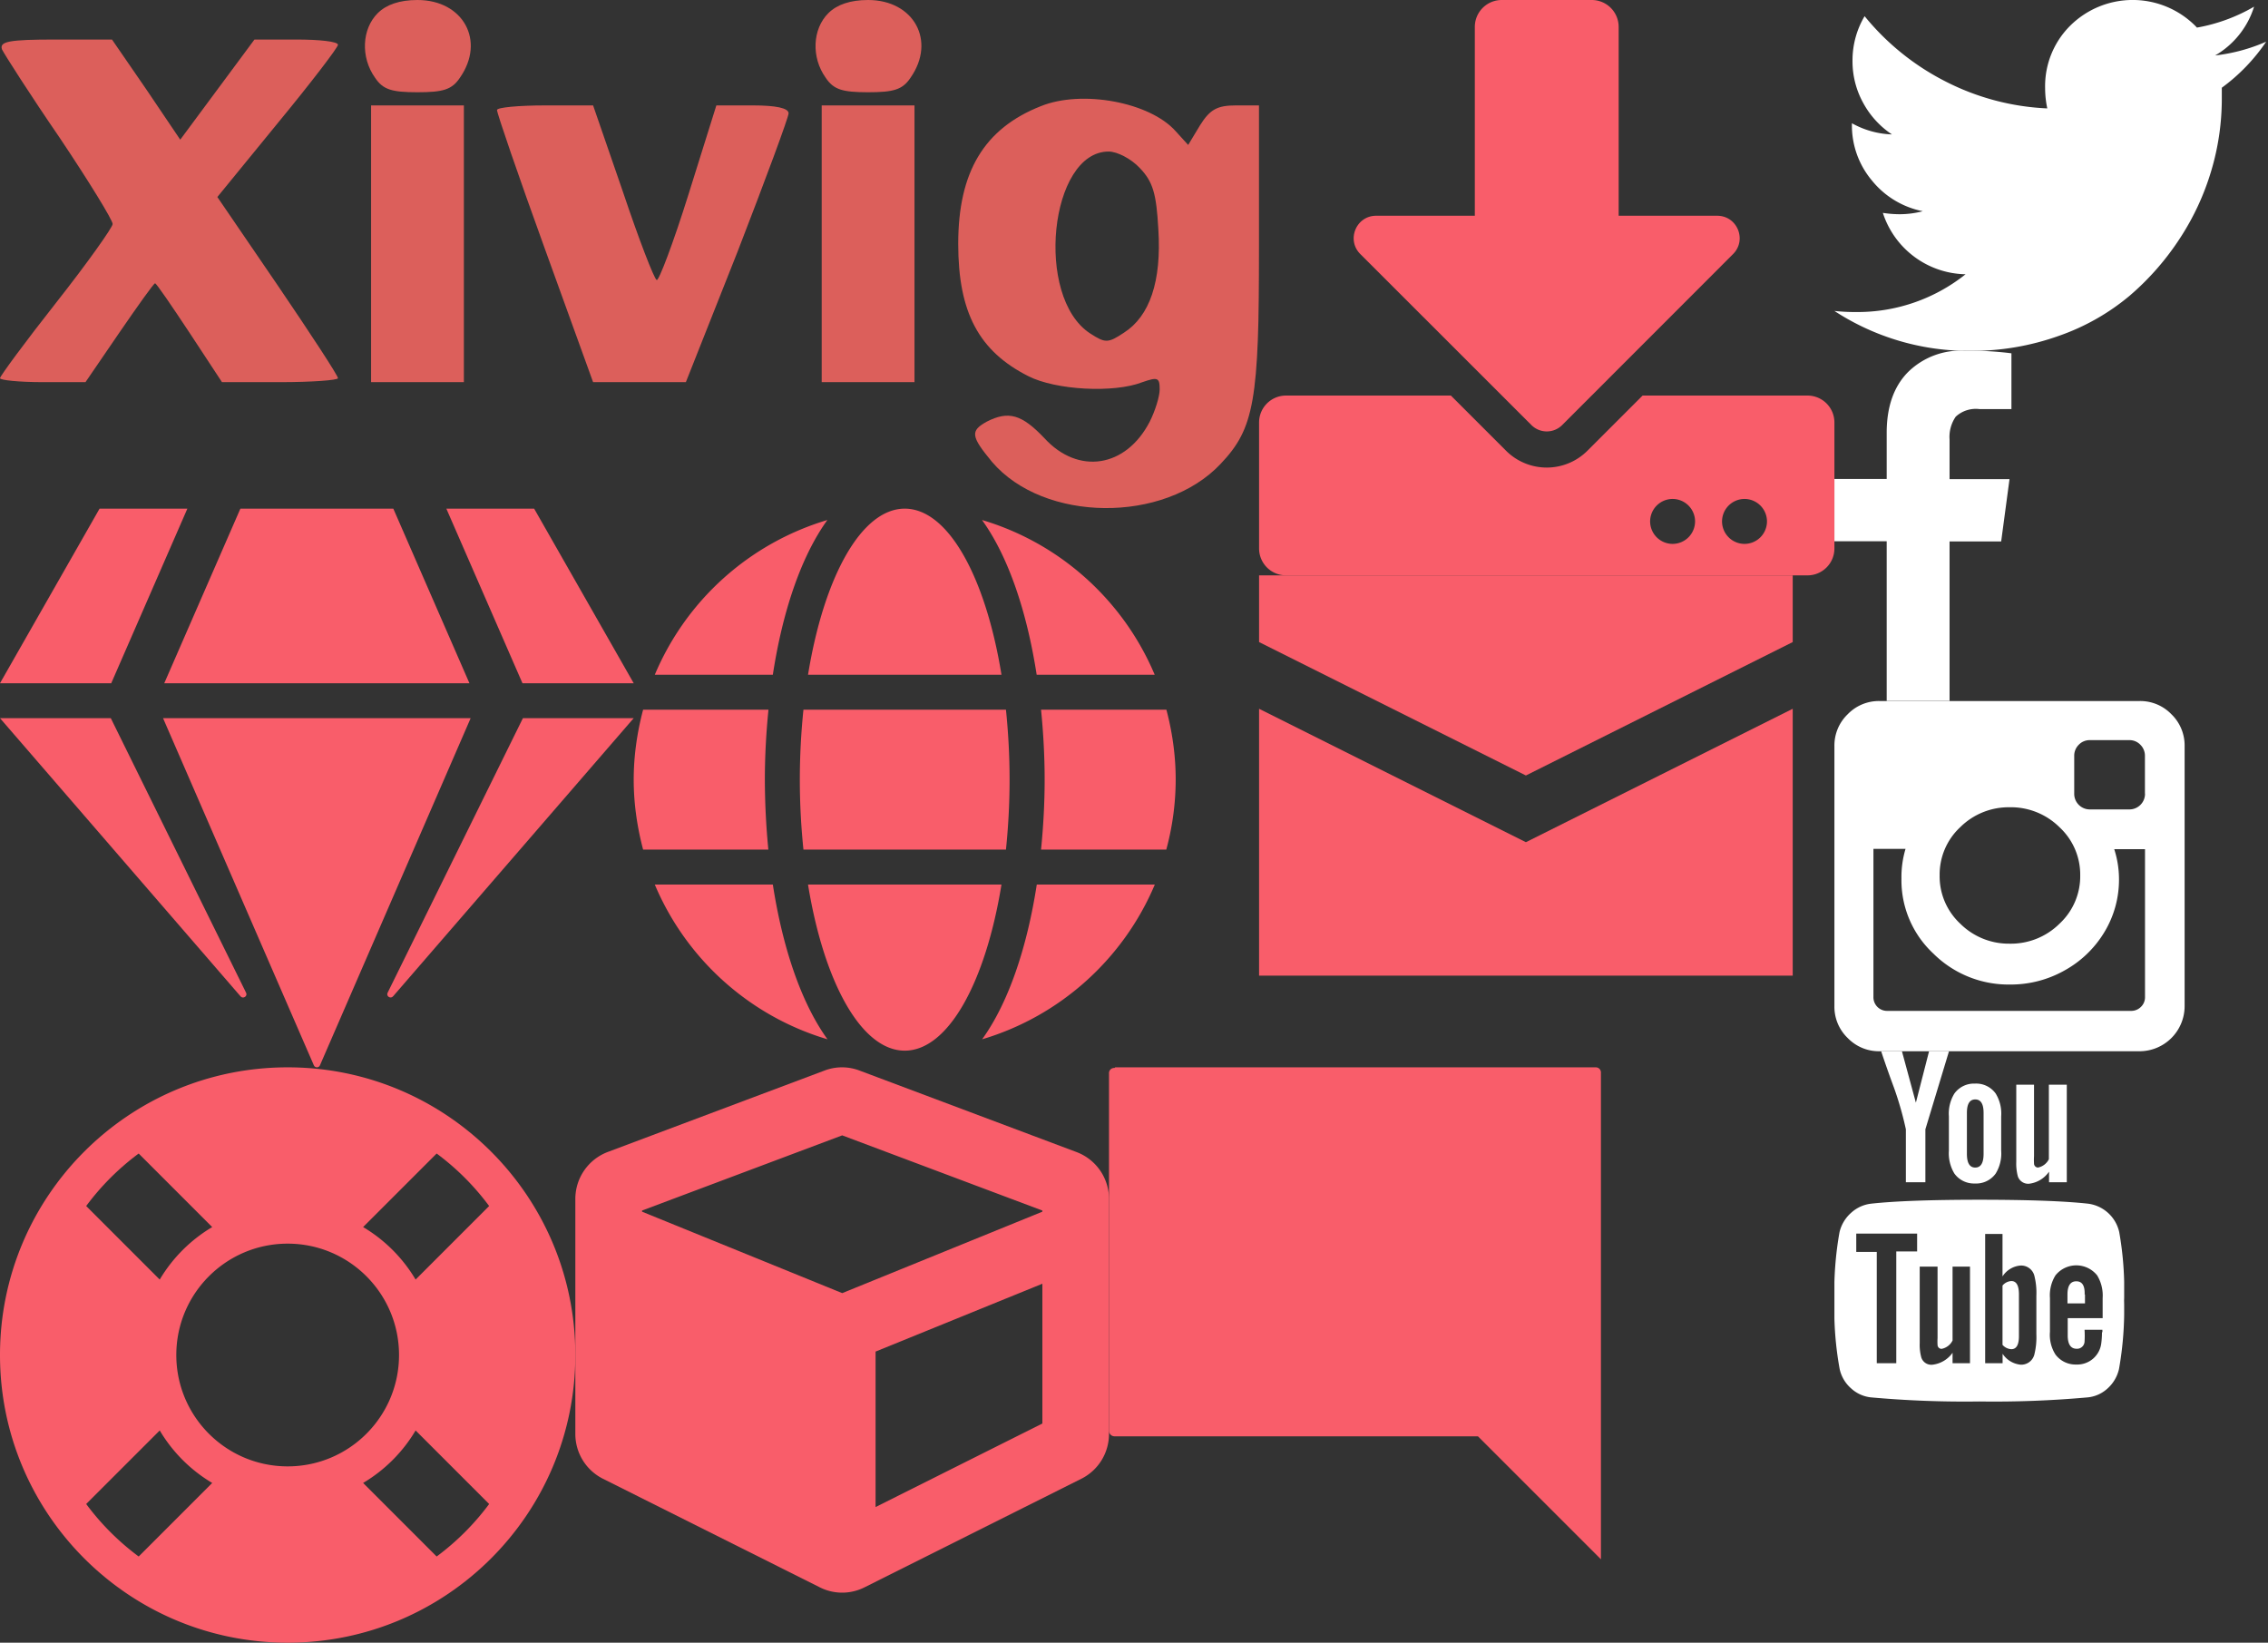 <?xml version="1.0" encoding="UTF-8"?><svg width="272" height="197" viewBox="0 0 272 197" xmlns="http://www.w3.org/2000/svg" xmlns:xlink="http://www.w3.org/1999/xlink"><rect x="0" y="0" width="272" height="197" fill="#333333" stroke="none"/><svg width="59" height="59" viewBox="0 0 59 59" id="comment" x="133" y="128" xmlns="http://www.w3.org/2000/svg"><path d="M.666.076a.618.618 0 0 0-.664.663v42.848c0 .366.297.663.664.663h43.583L59 59V.666a.618.618 0 0 0-.665-.664H.74L.666.076z" fill="#F95D6A" fill-rule="nonzero"/></svg><svg width="64" height="63" viewBox="0 0 64 63" id="cube" x="69" y="128" xmlns="http://www.w3.org/2000/svg"><path d="M29.893.383L3.888 10.15A6.018 6.018 0 0 0 0 15.784v28.184a6.008 6.008 0 0 0 3.313 5.372L29.318 62.36a5.95 5.95 0 0 0 5.364 0L60.687 49.34A6 6 0 0 0 64 43.968V15.784a6.001 6.001 0 0 0-3.888-5.622L34.107.396a5.889 5.889 0 0 0-4.214-.013zm2.113 7.776l24.005 9.015v.138l-24.005 9.766-24.004-9.766v-.138l24.004-9.015zm4.001 44.574V34.089l20.004-8.138v16.765L36.007 52.733z" fill="#F95D6A" fill-rule="nonzero"/></svg><svg width="69" height="69" viewBox="0 0 69 69" id="download" x="151" xmlns="http://www.w3.org/2000/svg"><path d="M29.11 0h10.78a3.227 3.227 0 0 1 3.235 3.234v22.641h11.819c2.399 0 3.598 2.897 1.9 4.596L36.346 50.98a2.611 2.611 0 0 1-3.679 0l-20.525-20.51c-1.698-1.699-.498-4.596 1.9-4.596h11.833V3.235A3.227 3.227 0 0 1 29.109 0zM69 50.672v15.094A3.227 3.227 0 0 1 65.766 69H3.234A3.227 3.227 0 0 1 0 65.766V50.672a3.227 3.227 0 0 1 3.234-3.234h19.77l6.604 6.603a6.906 6.906 0 0 0 9.784 0l6.604-6.603h19.77A3.227 3.227 0 0 1 69 50.672zm-16.71 11.86a2.703 2.703 0 0 0-2.696-2.696 2.703 2.703 0 0 0-2.696 2.695 2.703 2.703 0 0 0 2.696 2.696 2.703 2.703 0 0 0 2.695-2.696zm8.624 0a2.703 2.703 0 0 0-2.695-2.696 2.703 2.703 0 0 0-2.696 2.695 2.703 2.703 0 0 0 2.696 2.696 2.703 2.703 0 0 0 2.695-2.696z" fill="#F95D6A" fill-rule="nonzero"/></svg><svg id="facebook" data-name="Layer 1" width="21.23" height="42.01" viewBox="0 0 21.23 42.01" x="220" y="42.06" xmlns="http://www.w3.org/2000/svg"><defs><style>.dcls-1{fill:#fff}</style></defs><path class="dcls-1" d="M21.23.31V7H17.4a3.55 3.55 0 0 0-2.85.91 4.26 4.26 0 0 0-.74 2.72v4.77H21l-1 7.47h-6.19V42H6.27V22.85H0v-7.47h6.27V9.85q0-4.69 2.55-7.28A9 9 0 0 1 15.63 0a39.57 39.57 0 0 1 5.6.31z"/></svg><svg width="76" height="67" viewBox="0 0 76 67" id="gem" y="61" xmlns="http://www.w3.org/2000/svg"><path d="M64.059 0L76 20.938H62.66L53.53 0h10.529zM47.17 0l9.13 20.938H19.7L28.83 0h18.34zM11.941 0h10.53L13.34 20.938H0L11.941 0zM0 25.125h13.287l16.229 32.937c.198.406-.356.772-.66.432L0 25.125zm19.554 0h36.892l-18.077 41.64c-.132.314-.593.314-.725 0l-18.09-41.64zm26.93 32.937l16.23-32.937H76L47.144 58.481c-.304.353-.858-.013-.66-.419z" fill="#F95D6A" fill-rule="nonzero"/></svg><svg width="65" height="65" viewBox="0 0 65 65" id="globe" x="76" y="61" xmlns="http://www.w3.org/2000/svg"><path d="M44.107 19.92C42.207 8.216 37.723 0 32.507 0c-5.217 0-9.7 8.217-11.6 19.92h23.2zM19.923 32.5c0 2.91.158 5.7.433 8.387h24.288c.275-2.686.433-5.478.433-8.387 0-2.91-.158-5.7-.433-8.387H20.356a82.124 82.124 0 0 0-.433 8.387zm42.56-12.58C58.735 11.02 51.145 4.14 41.773 1.362c3.199 4.43 5.4 11.1 6.554 18.556h14.156zM23.226 1.362A32.551 32.551 0 0 0 2.53 19.919h14.156c1.14-7.456 3.342-14.127 6.54-18.556zm40.66 22.75H48.852c.275 2.752.432 5.57.432 8.387 0 2.818-.157 5.635-.432 8.387h15.02A32.214 32.214 0 0 0 65 32.5c0-2.91-.406-5.7-1.114-8.387zM15.729 32.5c0-2.818.157-5.635.433-8.387H1.127C.42 26.799 0 29.59 0 32.5c0 2.91.42 5.7 1.127 8.387h15.021a88.72 88.72 0 0 1-.419-8.387zm5.177 12.58C22.807 56.784 27.29 65 32.506 65c5.217 0 9.7-8.217 11.6-19.92h-23.2zm20.88 18.557c9.36-2.778 16.962-9.658 20.71-18.556H48.34c-1.153 7.456-3.355 14.127-6.553 18.556zM2.53 45.081c3.748 8.898 11.338 15.778 20.71 18.556-3.199-4.43-5.4-11.1-6.554-18.556H2.53z" fill="#F95D6A" fill-rule="nonzero"/></svg><svg id="instagram" data-name="Layer 1" width="42.01" height="42.01" viewBox="0 0 42.01 42.01" x="220" y="84.07" xmlns="http://www.w3.org/2000/svg"><defs><style>.gcls-1{fill:#fff}</style></defs><path class="gcls-1" d="M37.25 35.49V17.77h-3.69a11.77 11.77 0 0 1 .57 3.58 12.12 12.12 0 0 1-1.75 6.36 12.76 12.76 0 0 1-4.76 4.59 13.13 13.13 0 0 1-6.56 1.7 12.78 12.78 0 0 1-9.19-3.71 12 12 0 0 1-3.83-9 11.77 11.77 0 0 1 .49-3.56H4.68v17.76a1.63 1.63 0 0 0 1.6 1.67h29.3a1.63 1.63 0 0 0 1.17-.47 1.59 1.59 0 0 0 .5-1.2zm-7.77-14.57A7.75 7.75 0 0 0 27 15.14a8.28 8.28 0 0 0-6-2.4 8.25 8.25 0 0 0-5.91 2.39 7.75 7.75 0 0 0-2.47 5.78 7.75 7.75 0 0 0 2.47 5.79A8.25 8.25 0 0 0 21 29.1a8.28 8.28 0 0 0 6-2.4 7.75 7.75 0 0 0 2.48-5.78zm7.76-9.84V6.56a1.84 1.84 0 0 0-.54-1.31 1.8 1.8 0 0 0-1.31-.56h-4.78a1.8 1.8 0 0 0-1.31.56 1.84 1.84 0 0 0-.54 1.31v4.52A1.87 1.87 0 0 0 30.6 13h4.8a1.87 1.87 0 0 0 1.85-1.89zM42 5.39v31.23A5.41 5.41 0 0 1 36.62 42H5.39a5.19 5.19 0 0 1-3.8-1.59A5.19 5.19 0 0 1 0 36.62V5.39a5.19 5.19 0 0 1 1.59-3.8A5.19 5.19 0 0 1 5.39 0h31.23a5.19 5.19 0 0 1 3.8 1.59A5.19 5.19 0 0 1 42 5.39z"/></svg><svg width="69" height="69" viewBox="0 0 69 69" id="life-ring" y="128" xmlns="http://www.w3.org/2000/svg"><path d="M34.5 0C15.446 0 0 15.446 0 34.5 0 53.554 15.446 69 34.5 69 53.554 69 69 53.554 69 34.5 69 15.446 53.554 0 34.5 0zm24.163 16.632l-8.82 8.82a18.005 18.005 0 0 0-6.295-6.296l8.82-8.82a30.382 30.382 0 0 1 6.295 6.296zM34.5 47.855c-7.376 0-13.355-5.98-13.355-13.355 0-7.376 5.98-13.355 13.355-13.355 7.376 0 13.355 5.98 13.355 13.355 0 7.376-5.98 13.355-13.355 13.355zM16.632 10.337l8.82 8.82a18.005 18.005 0 0 0-6.296 6.295l-8.82-8.82a30.378 30.378 0 0 1 6.296-6.295zm-6.295 42.03l8.82-8.819a18.005 18.005 0 0 0 6.295 6.296l-8.82 8.82a30.382 30.382 0 0 1-6.295-6.296zm42.03 6.296l-8.819-8.82a18.005 18.005 0 0 0 6.296-6.295l8.82 8.82a30.383 30.383 0 0 1-6.296 6.295z" fill="#F95D6A" fill-rule="nonzero"/></svg><svg width="64" height="48" viewBox="0 0 64 48" id="mail" x="151" y="69" xmlns="http://www.w3.org/2000/svg"><path d="M0 0v8l32 16L64 8V0H0zm0 16v32h64V16L32 32 0 16z" fill="#F95D6A" fill-rule="nonzero"/></svg><svg id="twitter" data-name="Layer 1" width="51.78" height="42.06" viewBox="0 0 51.78 42.06" x="220" xmlns="http://www.w3.org/2000/svg"><defs><style>.jcls-1{fill:#fff}</style></defs><path class="jcls-1" d="M51.78 5a22.23 22.23 0 0 1-5.32 5.52v1.38a30.15 30.15 0 0 1-1.25 8.53 30.81 30.81 0 0 1-3.76 8.13 32.1 32.1 0 0 1-6.06 6.92 27 27 0 0 1-8.48 4.8 31 31 0 0 1-10.62 1.8A29.47 29.47 0 0 1 0 37.29a22.71 22.71 0 0 0 2.56.13 20.78 20.78 0 0 0 13.17-4.53 10.63 10.63 0 0 1-9.92-7.36 13.45 13.45 0 0 0 2 .16 11 11 0 0 0 2.79-.36 10.44 10.44 0 0 1-6.09-3.67 10.25 10.25 0 0 1-2.41-6.75v-.13a10.52 10.52 0 0 0 4.8 1.34 10.6 10.6 0 0 1-3.45-3.78 10.34 10.34 0 0 1-1.28-5.07 10.4 10.4 0 0 1 1.45-5.33 30.08 30.08 0 0 0 9.71 7.83A29.57 29.57 0 0 0 25.53 13a11.79 11.79 0 0 1-.26-2.43 10.23 10.23 0 0 1 3-7.48 10.64 10.64 0 0 1 15 0l.21.22A20.81 20.81 0 0 0 50.33.8a10.3 10.3 0 0 1-4.67 5.85A21.14 21.14 0 0 0 51.78 5z"/></svg><svg width="151" height="61" viewBox="0 0 151 61" id="xivig" xmlns="http://www.w3.org/2000/svg"><g fill="#F86762" fill-rule="nonzero" opacity=".857"><path d="M45.3 1.58c-1.907 1.897-2.066 5.294-.318 7.744.954 1.422 1.987 1.738 5.086 1.738 3.1 0 4.133-.316 5.087-1.738C58.255 4.899 55.552 0 50.068 0c-2.145 0-3.735.553-4.768 1.58zM99.342 1.58c-1.907 1.897-2.066 5.294-.318 7.744.954 1.422 1.987 1.738 5.087 1.738 3.099 0 4.132-.316 5.086-1.738 3.1-4.425.397-9.324-5.086-9.324-2.146 0-3.736.553-4.769 1.58zM.238 5.926c.318.632 3.338 5.373 6.915 10.588 3.496 5.215 6.358 9.877 6.358 10.351 0 .395-3.02 4.662-6.756 9.403C3.02 41.01 0 45.118 0 45.355c0 .237 2.305.474 5.166.474h5.086l4.053-5.926c2.226-3.24 4.133-5.926 4.292-5.926.159 0 1.987 2.686 4.132 5.926l3.895 5.926h6.993c3.815 0 6.915-.237 6.915-.474 0-.316-3.259-5.294-7.233-11.141l-7.232-10.588 7.232-8.85c3.974-4.82 7.233-9.087 7.233-9.403 0-.395-2.226-.632-5.007-.632h-5.007l-4.45 6.005-4.451 6.005-4.053-6.005-4.133-6.005H6.676c-5.643 0-6.755.237-6.438 1.185zM124.853 12.722c-6.835 2.686-9.934 7.901-9.934 16.514 0 8.217 2.464 12.88 8.424 15.882 3.259 1.66 10.252 2.054 13.67.711 1.828-.632 2.066-.553 2.066.87 0 .868-.556 2.607-1.192 3.87-2.861 5.532-8.583 6.401-12.636 1.976-2.703-2.844-4.292-3.318-6.915-1.975-1.987 1.106-1.907 1.738.636 4.82 6.2 7.27 20.663 7.427 27.419.237C150.444 51.36 151 48.04 151 29.552v-16.91h-2.782c-2.225 0-3.1.475-4.291 2.371l-1.43 2.37-1.51-1.659c-3.1-3.477-11.206-4.978-16.134-3.002zm11.842 7.427c1.59 1.66 1.987 3.082 2.225 7.348.397 6.243-1.033 10.43-4.133 12.406-1.907 1.264-2.225 1.264-4.053.079-6.676-4.346-4.848-21.808 2.225-21.808 1.034 0 2.703.869 3.736 1.975zM44.505 29.236v16.593H55.632V12.642H44.505zM59.605 13.196c0 .395 2.543 7.822 5.722 16.593l5.802 16.04h11.126l6.2-15.645c3.337-8.613 6.119-16.12 6.119-16.593 0-.632-1.51-.949-4.292-.949h-4.37L82.572 23.31c-1.828 5.847-3.576 10.43-3.815 10.272-.317-.158-2.145-4.9-4.053-10.588L71.13 12.642h-5.722c-3.18 0-5.802.238-5.802.554zM98.547 29.236v16.593H109.674V12.642H98.547z"/></g></svg><svg id="youtube" data-name="Layer 1" width="34.75" height="42" viewBox="0 0 34.75 42" x="220" y="126.08" xmlns="http://www.w3.org/2000/svg"><defs><style>.lcls-1{fill:#fff}</style></defs><path class="lcls-1" d="M22.13 29.15v5q0 1.57-.91 1.57a1.5 1.5 0 0 1-1.06-.52v-7.11a1.5 1.5 0 0 1 1.06-.54q.91 0 .91 1.6zm7.92 0v1.08h-2.1v-1.06q0-1.59 1.06-1.59t1 1.59zM7.42 24h2.5v-2.14h-7.3v2.2h2.46V37.4h2.34V24zm6.75 13.4h2.09V25.82h-2.09v8.86a1.86 1.86 0 0 1-1.31 1 .48.48 0 0 1-.49-.47 6.52 6.52 0 0 1 0-.82v-8.57h-2.14V35a5.79 5.79 0 0 0 .19 1.71 1.26 1.26 0 0 0 1.36.87 3.43 3.43 0 0 0 2.39-1.43v1.25zm10.05-3.47v-4.6A8.33 8.33 0 0 0 24 27a1.63 1.63 0 0 0-1.67-1.31A2.82 2.82 0 0 0 20.16 27v-5.1h-2.08v15.5h2.09v-1.13a2.91 2.91 0 0 0 2.18 1.31A1.62 1.62 0 0 0 24 36.27a8.61 8.61 0 0 0 .22-2.35zm7.92-.24v-.3H30a11.6 11.6 0 0 1 0 1.43.9.9 0 0 1-.94.85q-1.08 0-1.08-1.61V32h4.19v-2.41a4.65 4.65 0 0 0-.66-2.72 3.2 3.2 0 0 0-5 0 4.52 4.52 0 0 0-.66 2.72v4.05a4.4 4.4 0 0 0 .66 2.72 3 3 0 0 0 2.49 1.2 2.9 2.9 0 0 0 3-2.51 10.31 10.31 0 0 0 .09-1.36zM17.89 12.3V7.38q0-1.61-1-1.61t-1 1.61v4.92q0 1.64 1 1.64t1-1.64zm16.85 17.6a40.6 40.6 0 0 1-.61 8.2 4.45 4.45 0 0 1-1.36 2.32 4.1 4.1 0 0 1-2.39 1.08 125.31 125.31 0 0 1-13 .49 125.31 125.31 0 0 1-13-.49A4.15 4.15 0 0 1 2 40.42 4.28 4.28 0 0 1 .63 38.1 39.76 39.76 0 0 1 0 29.9a40.6 40.6 0 0 1 .61-8.2A4.45 4.45 0 0 1 2 19.37a4.25 4.25 0 0 1 2.41-1.1q4.29-.47 13-.47t13 .47a4.4 4.4 0 0 1 3.75 3.42 39.76 39.76 0 0 1 .58 8.21zM11.35 0h2.39l-2.83 9.35v6.35H8.57V9.35a39.68 39.68 0 0 0-1.43-5Q6.27 2 5.61 0H8.1l1.67 6.16zM20 7.8v4.1a4.59 4.59 0 0 1-.66 2.76 2.88 2.88 0 0 1-2.49 1.19 2.9 2.9 0 0 1-2.46-1.19 4.68 4.68 0 0 1-.66-2.76V7.8a4.59 4.59 0 0 1 .66-2.74 2.9 2.9 0 0 1 2.46-1.19 2.88 2.88 0 0 1 2.49 1.19A4.59 4.59 0 0 1 20 7.8zM27.87 4v11.7h-2.13v-1.27a3.37 3.37 0 0 1-2.41 1.45A1.31 1.31 0 0 1 22 15a6 6 0 0 1-.19-1.76V4h2.13v8.6a6.14 6.14 0 0 0 0 .82.49.49 0 0 0 .47.52 1.87 1.87 0 0 0 1.31-1V4h2.16z"/></svg></svg>